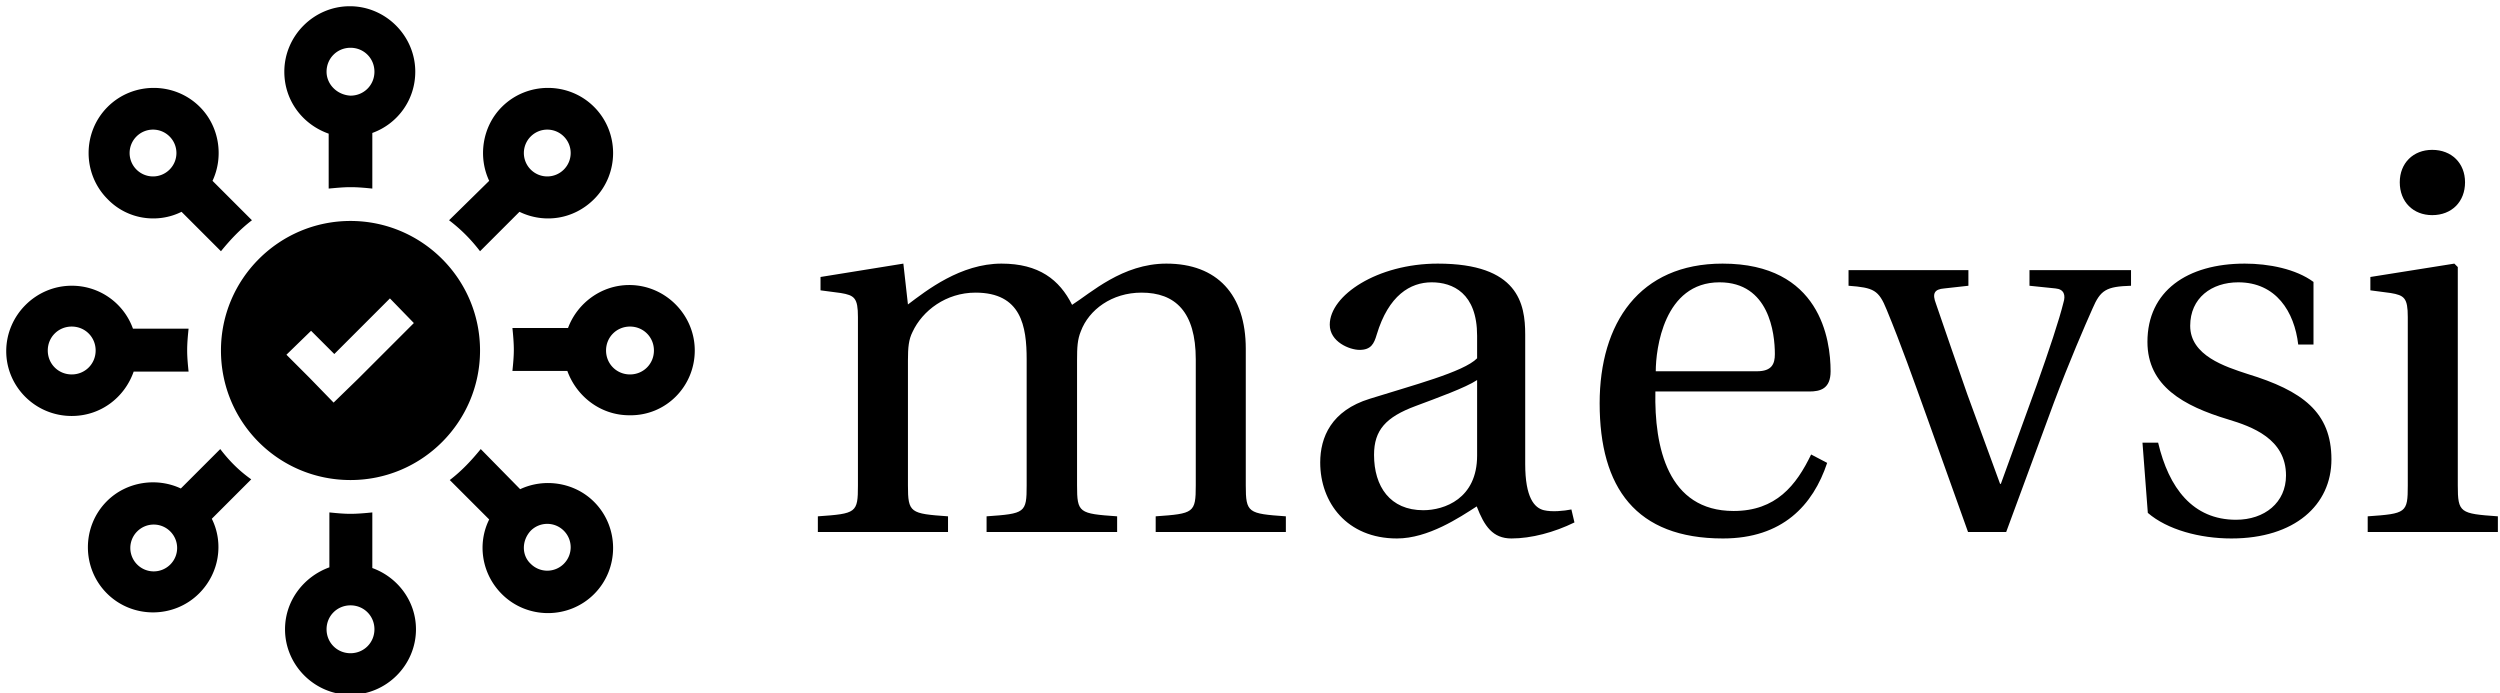 <svg data-v-d3f97b9e="" xmlns="http://www.w3.org/2000/svg" viewBox="0 0 386 107"><!----><!----><!----><g data-v-d3f97b9e="" id="47ce0e09-c127-407f-9661-350a2c8f4ebb" fill="black" transform="matrix(5.894,0,0,5.894,123.624,20.25)"><path d="M0.45 10.50L3.86 10.50L3.86 10.09C2.87 10.02 2.81 10.00 2.81 9.28L2.81 6.01C2.81 5.66 2.83 5.46 2.93 5.26C3.19 4.70 3.81 4.23 4.58 4.23C5.78 4.23 5.92 5.11 5.92 5.98L5.92 9.28C5.92 10.00 5.88 10.02 4.87 10.09L4.87 10.50L8.29 10.50L8.29 10.09C7.29 10.02 7.24 10.00 7.24 9.28L7.24 6.01C7.24 5.66 7.25 5.46 7.34 5.24C7.55 4.68 8.15 4.23 8.93 4.23C9.81 4.23 10.35 4.73 10.35 5.98L10.35 9.28C10.35 10.00 10.30 10.02 9.30 10.09L9.30 10.50L12.71 10.50L12.71 10.09C11.72 10.02 11.66 10.00 11.66 9.28L11.66 5.70C11.66 4.28 10.91 3.47 9.58 3.47C8.43 3.47 7.60 4.24 7.11 4.55C6.78 3.89 6.24 3.47 5.26 3.47C4.19 3.47 3.30 4.17 2.81 4.54L2.69 3.47L0.52 3.82L0.52 4.17L1.05 4.24C1.41 4.30 1.50 4.37 1.50 4.87L1.50 9.28C1.50 10.00 1.46 10.02 0.45 10.09ZM13.61 8.68C13.61 9.73 14.31 10.67 15.62 10.67C16.44 10.67 17.26 10.12 17.71 9.83C17.91 10.35 18.13 10.67 18.62 10.67C19.14 10.67 19.74 10.51 20.27 10.25L20.19 9.91C19.99 9.95 19.68 9.98 19.47 9.93C19.22 9.87 18.98 9.60 18.98 8.72L18.98 5.33C18.98 4.52 18.80 3.47 16.69 3.47C15.11 3.47 13.86 4.30 13.86 5.07C13.86 5.52 14.38 5.73 14.64 5.73C14.94 5.73 15.02 5.57 15.09 5.33C15.40 4.30 15.97 3.96 16.53 3.96C17.08 3.96 17.72 4.24 17.72 5.36L17.72 5.95C17.37 6.31 16.02 6.66 14.91 7.01C13.90 7.32 13.61 8.02 13.61 8.68ZM15.02 8.48C15.02 7.83 15.33 7.49 16.11 7.20C16.67 6.99 17.42 6.72 17.72 6.52L17.72 8.50C17.72 9.63 16.86 9.93 16.31 9.93C15.44 9.93 15.02 9.31 15.02 8.48ZM20.93 7.13C20.93 9.34 21.88 10.67 24.16 10.67C25.72 10.67 26.52 9.80 26.89 8.69L26.47 8.47C26.08 9.28 25.55 9.95 24.44 9.95C22.71 9.95 22.36 8.27 22.39 6.82L26.42 6.82C26.71 6.82 26.98 6.75 26.98 6.29C26.98 5.46 26.71 3.47 24.15 3.47C21.97 3.47 20.93 5.03 20.93 7.13ZM22.40 6.29C22.40 5.71 22.61 3.96 24.07 3.96C25.37 3.96 25.52 5.29 25.52 5.84C25.52 6.10 25.44 6.29 25.05 6.29ZM27.45 4.05C28.11 4.10 28.24 4.16 28.45 4.68C28.83 5.60 29.15 6.51 29.50 7.48L30.58 10.50L31.58 10.50L32.83 7.11C33.24 6.02 33.64 5.10 33.84 4.65C34.05 4.16 34.20 4.07 34.85 4.05L34.85 3.64L32.19 3.64L32.19 4.05L32.87 4.12C33.10 4.14 33.14 4.30 33.08 4.49C32.97 4.94 32.70 5.75 32.38 6.65L31.44 9.24L31.42 9.24L30.56 6.89C30.28 6.09 30.00 5.28 29.74 4.52C29.64 4.26 29.69 4.14 29.96 4.12L30.59 4.05L30.59 3.64L27.45 3.64ZM35.15 8.16L35.29 10.00C35.80 10.44 36.65 10.67 37.48 10.67C39.14 10.67 40.10 9.79 40.10 8.60C40.10 7.36 39.34 6.80 37.90 6.36C37.32 6.17 36.40 5.88 36.40 5.10C36.40 4.37 36.96 3.96 37.66 3.96C38.65 3.96 39.13 4.73 39.23 5.59L39.63 5.59L39.63 3.95C39.17 3.61 38.46 3.47 37.83 3.47C36.32 3.47 35.28 4.19 35.28 5.52C35.28 6.68 36.23 7.20 37.39 7.55C38.02 7.74 38.91 8.06 38.91 9.02C38.91 9.73 38.35 10.18 37.60 10.18C36.47 10.18 35.84 9.35 35.56 8.16ZM41.89 1.34C41.89 1.85 42.24 2.20 42.74 2.20C43.25 2.20 43.60 1.85 43.60 1.34C43.60 0.84 43.25 0.49 42.74 0.49C42.24 0.49 41.89 0.84 41.89 1.34ZM41.05 10.50L44.46 10.50L44.46 10.09C43.47 10.02 43.41 10.00 43.41 9.28L43.41 3.56L43.32 3.47L41.12 3.82L41.12 4.17L41.65 4.24C42.01 4.30 42.10 4.37 42.10 4.87L42.10 9.28C42.10 10.00 42.06 10.02 41.05 10.09Z"></path></g><!----><g data-v-d3f97b9e="" id="11c3406b-4eb9-4d05-9b58-2ac7a8c72dd1" transform="matrix(1.087,0,0,1.087,-0.233,-0.233)" stroke="none" fill="black"><path d="M68.4 35.9l5.6-5.6c3.5 1.7 7.7 1.1 10.6-1.8 3.6-3.6 3.6-9.5 0-13.1-3.6-3.6-9.5-3.6-13.1 0-2.8 2.8-3.4 7.1-1.8 10.5L64 31.5c1.7 1.3 3.1 2.7 4.4 4.4zm7.2-16.3c1.3-1.3 3.4-1.3 4.7 0 1.3 1.3 1.3 3.4 0 4.7a3.32 3.32 0 0 1-4.7 0 3.32 3.32 0 0 1 0-4.7zM50 26.8c1.1 0 2.1.1 3.1.2v-7.9c3.6-1.3 6.1-4.7 6.1-8.7 0-5.1-4.2-9.3-9.3-9.3-5.1 0-9.3 4.2-9.3 9.3 0 4.1 2.6 7.5 6.3 8.8V27c1.1-.1 2.1-.2 3.1-.2zm-3.4-16.4C46.6 8.5 48.1 7 50 7s3.4 1.5 3.4 3.4-1.5 3.4-3.4 3.4c-1.9-.1-3.4-1.6-3.4-3.4zM98.9 50c0-5.1-4.2-9.3-9.3-9.3-4 0-7.4 2.6-8.7 6.1H73c.1 1 .2 2.1.2 3.1s-.1 2-.2 3h7.8c1.3 3.6 4.7 6.3 8.8 6.3 5.2.1 9.3-4.1 9.3-9.2zm-12.6 0c0-1.9 1.5-3.4 3.4-3.4s3.4 1.5 3.4 3.4-1.5 3.4-3.4 3.4-3.4-1.5-3.4-3.4zM26 30.3l5.6 5.6c1.3-1.6 2.7-3.1 4.4-4.4l-5.6-5.6c1.6-3.4 1-7.7-1.8-10.5-3.6-3.6-9.5-3.6-13.1 0-3.6 3.6-3.6 9.5 0 13.1 2.8 2.9 7.1 3.5 10.5 1.8zm-6.4-10.7c1.3-1.3 3.4-1.3 4.7 0 1.3 1.3 1.3 3.4 0 4.7a3.32 3.32 0 0 1-4.7 0 3.32 3.32 0 0 1 0-4.7zm51.9 65c3.6 3.6 9.5 3.6 13.1 0 3.6-3.6 3.6-9.5 0-13.1-2.8-2.8-7.1-3.4-10.5-1.8L68.5 64c-1.3 1.6-2.7 3.1-4.4 4.4l5.6 5.6c-1.7 3.4-1.1 7.7 1.8 10.6zm4.1-9c1.3-1.3 3.4-1.3 4.7 0 1.3 1.3 1.3 3.4 0 4.7a3.32 3.32 0 0 1-4.7 0c-1.3-1.2-1.3-3.3 0-4.7zM10.4 59.3c4.1 0 7.5-2.6 8.8-6.3H27c-.1-1-.2-2-.2-3 0-1.1.1-2.1.2-3.1h-7.9a9.21 9.21 0 0 0-8.7-6.1c-5.1 0-9.3 4.2-9.3 9.3 0 5 4.1 9.2 9.3 9.2zm0-12.7c1.9 0 3.4 1.5 3.4 3.4s-1.5 3.4-3.4 3.4S7 51.9 7 50s1.5-3.4 3.4-3.4zm42.7 34.3V73c-1 .1-2.1.2-3.1.2s-2-.1-3-.2v7.8c-3.6 1.3-6.3 4.7-6.3 8.8 0 5.1 4.2 9.3 9.3 9.3 5.1 0 9.3-4.2 9.3-9.3 0-4-2.6-7.4-6.2-8.7zM50 93c-1.9 0-3.4-1.5-3.4-3.4s1.5-3.4 3.4-3.4 3.4 1.5 3.4 3.4S51.9 93 50 93zM31.5 64l-5.6 5.6c-3.4-1.6-7.7-1-10.5 1.8-3.6 3.6-3.6 9.5 0 13.1 3.6 3.6 9.5 3.6 13.1 0 2.9-2.9 3.5-7.2 1.8-10.6l5.6-5.6c-1.7-1.2-3.1-2.6-4.4-4.3zm-7.1 16.4a3.32 3.32 0 0 1-4.7 0 3.32 3.32 0 0 1 0-4.7c1.3-1.3 3.4-1.3 4.7 0 1.3 1.3 1.3 3.4 0 4.7zm25.6-12c10.2 0 18.4-8.3 18.4-18.4 0-10.2-8.3-18.4-18.4-18.4S31.6 39.8 31.6 50 39.8 68.4 50 68.4zm-5.6-21.2l3.3 3.3 7.9-7.9 3.4 3.5-7.9 7.9-3.5 3.4-3.4-3.5-3.3-3.3 3.5-3.4z"></path></g><!----></svg>
